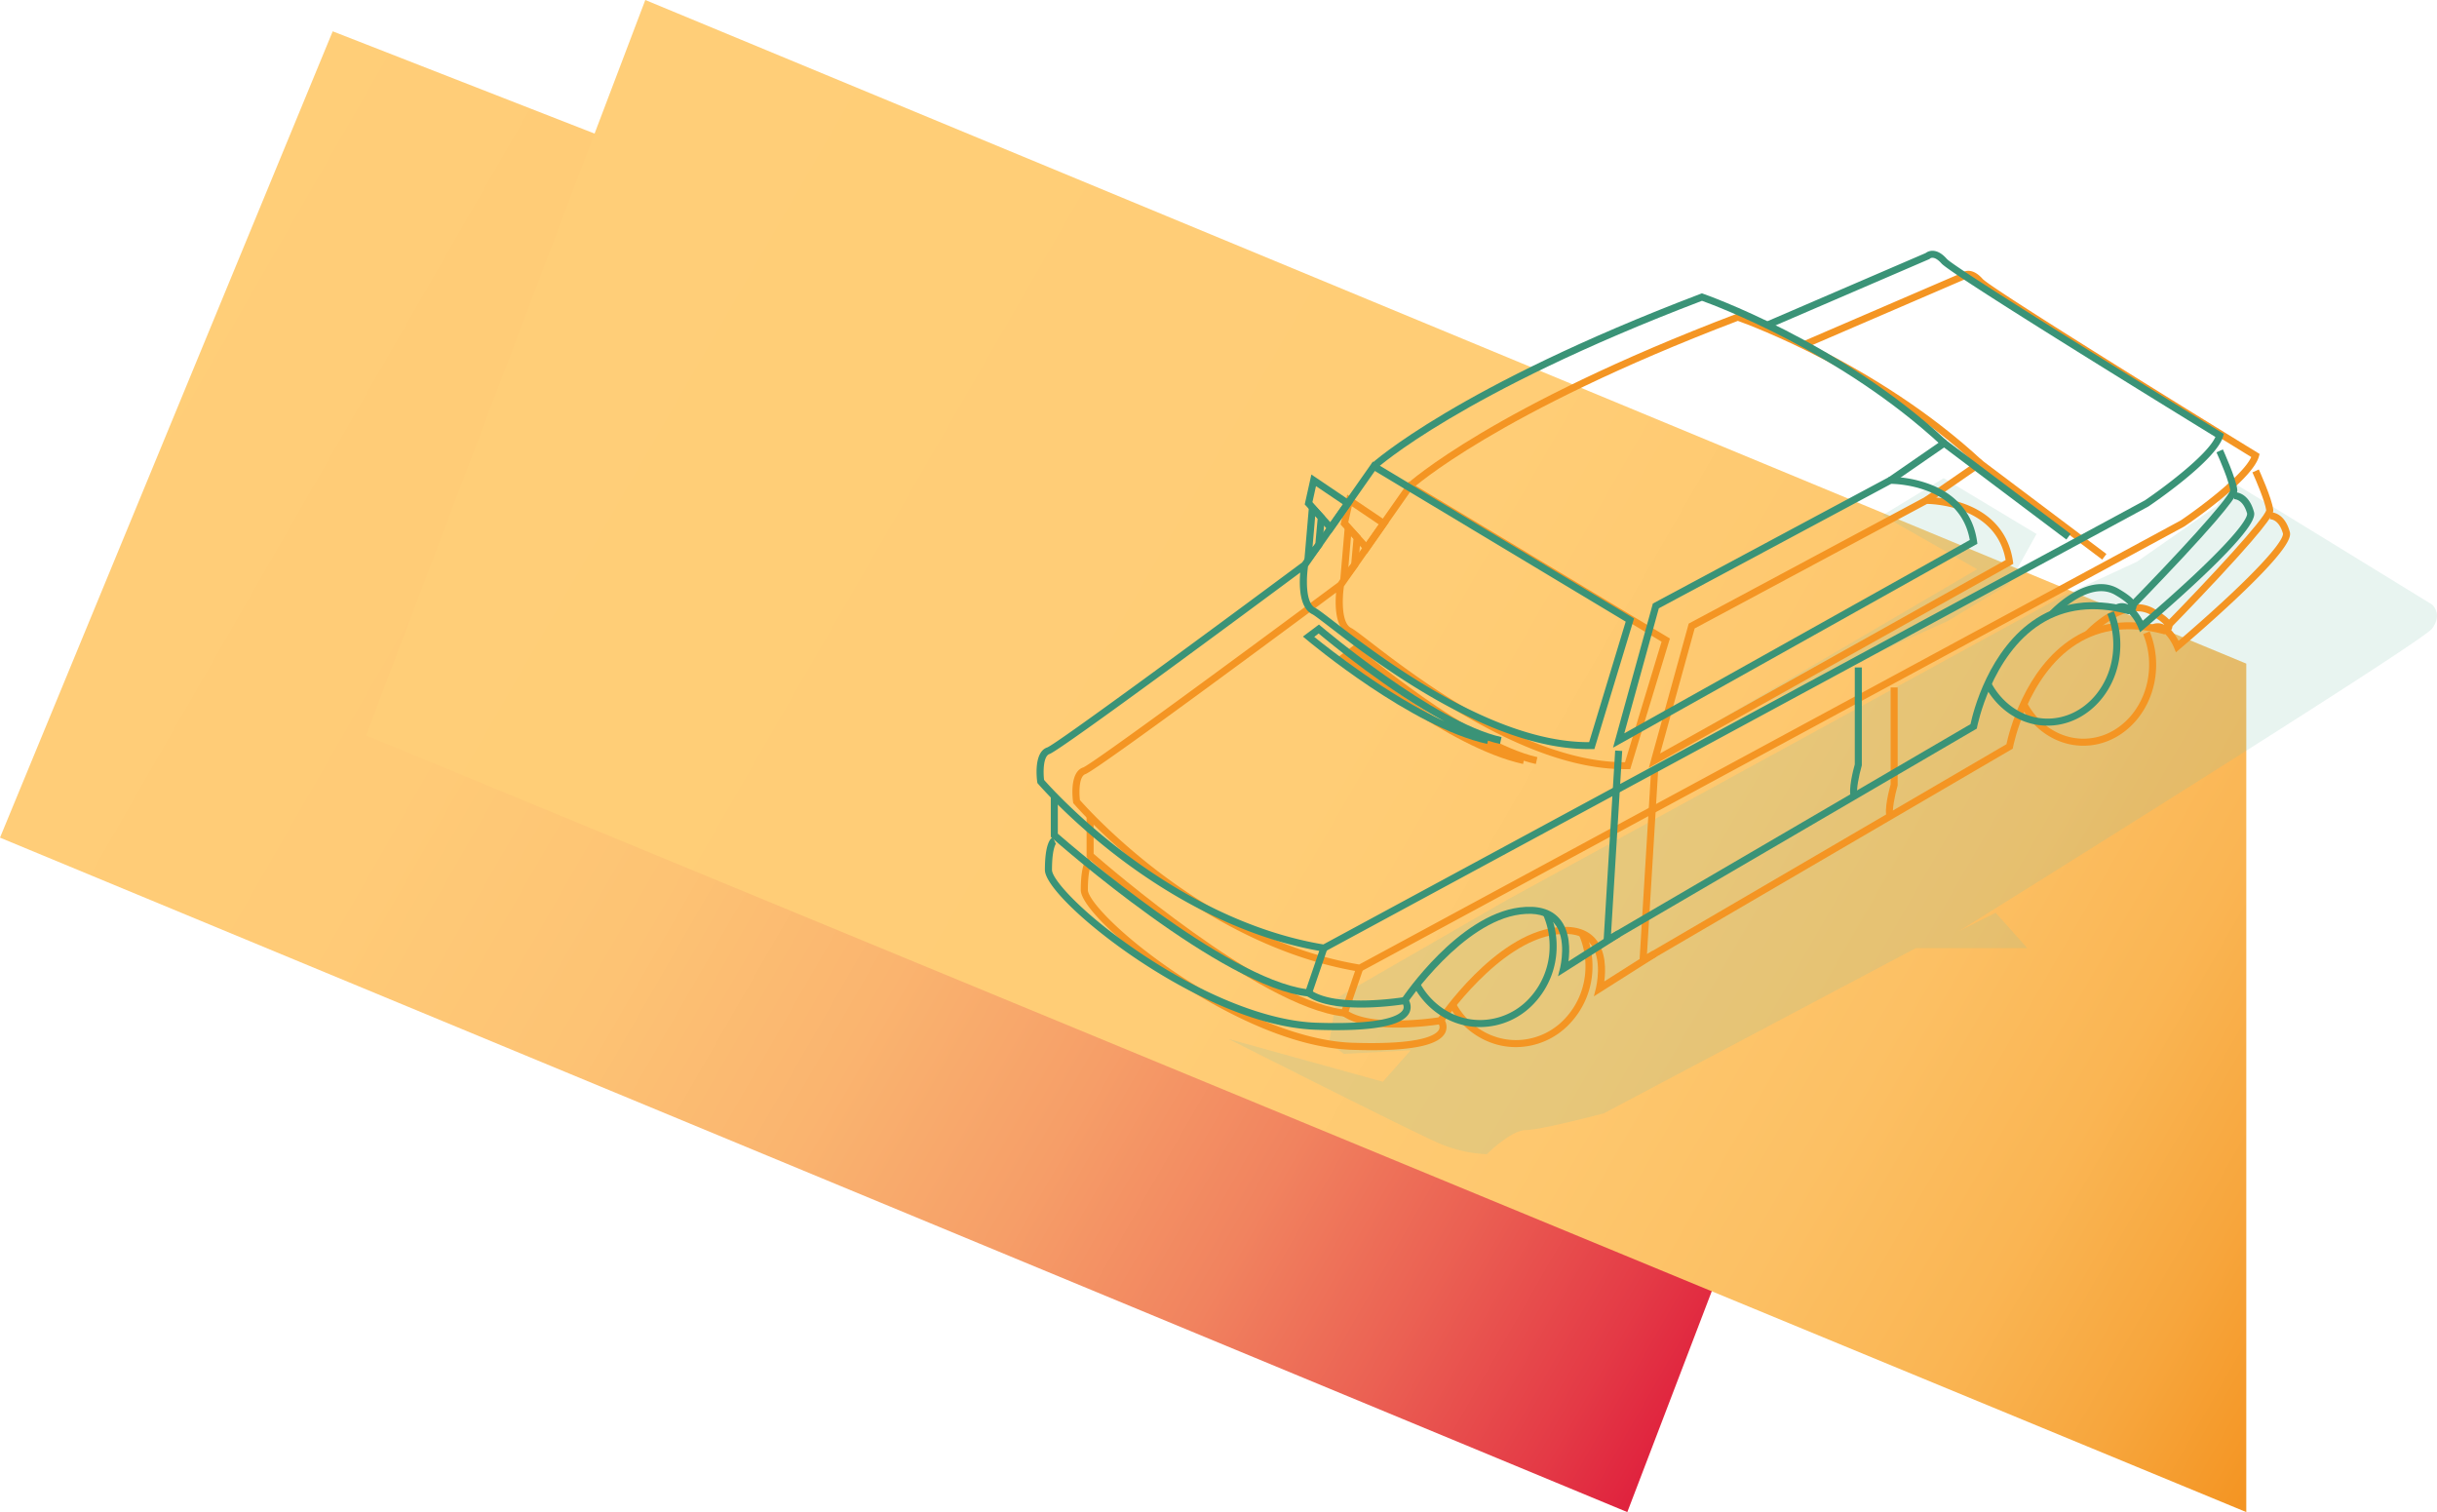 <svg xmlns="http://www.w3.org/2000/svg" xmlns:xlink="http://www.w3.org/1999/xlink" viewBox="0 0 1733.55 1075.56"><defs><style>.cls-1{fill:url(#Dégradé_sans_nom_5);}.cls-2{fill:url(#Dégradé_sans_nom_10);}.cls-3{opacity:0.18;}.cls-4{fill:#80c1ab;}.cls-5{fill:#f49523;}.cls-6{fill:#3a9377;}</style><linearGradient id="Dégradé_sans_nom_5" x1="-3360.04" y1="1746.42" x2="-2123.27" y2="1746.42" gradientTransform="matrix(0.93, 0.54, -0.66, 1.15, 4401.92, 2.84)" gradientUnits="userSpaceOnUse"><stop offset="0" stop-color="#ffce78"/><stop offset="0.24" stop-color="#ffcb77"/><stop offset="0.39" stop-color="#fdc374"/><stop offset="0.52" stop-color="#fab46f"/><stop offset="0.64" stop-color="#f69e68"/><stop offset="0.75" stop-color="#f1835f"/><stop offset="0.85" stop-color="#eb6153"/><stop offset="0.95" stop-color="#e43a46"/><stop offset="1" stop-color="#e0233e"/></linearGradient><linearGradient id="Dégradé_sans_nom_10" x1="-3190.58" y1="831.41" x2="-1767.12" y2="831.41" gradientTransform="matrix(0.93, 0.54, -0.57, 0.99, 3794.23, 1055.38)" gradientUnits="userSpaceOnUse"><stop offset="0" stop-color="#ffce78"/><stop offset="0.46" stop-color="#ffcd76"/><stop offset="0.63" stop-color="#fec86f"/><stop offset="0.75" stop-color="#fcc064"/><stop offset="0.85" stop-color="#fab553"/><stop offset="0.93" stop-color="#f7a63d"/><stop offset="1" stop-color="#f49523"/></linearGradient></defs><g id="Calque_2" data-name="Calque 2"><g id="Calque_1-2" data-name="Calque 1"><polygon class="cls-1" points="1157.58 1075.56 0 595.82 236.67 22.28 1388.39 472.03 1157.58 1075.56"/><polygon class="cls-2" points="1597.89 1075.56 260.4 523.09 459.03 0 1597.89 472.03 1597.89 1075.56"/><g class="cls-3"><path class="cls-4" d="M1072.22,640l396.27-216.63L1520,399.62l56.8-39.63s10.56-17.17,6.6-19.81S1730,430,1730,430s7.92,6.6,0,17.17S1393.2,662.48,1393.2,662.48l26.42-13.21,22.45,25.09h-79.25L1140.91,791.92s-44.91,11.89-55.48,11.89S1057.69,821,1057.69,821a96.55,96.55,0,0,1-34.34-7.92c-18.49-7.93-149.26-74-149.26-74l109.63,30.38L1003.54,747,956,749.66l-10.57-7.93L950.7,710Z"/><polygon class="cls-4" points="1205.63 522.46 1385.28 441.89 1428.87 415.47 1448.68 379.81 1382.63 340.12 1339.05 366.6 1406.41 404.9 1205.63 522.46"/></g><path class="cls-5" d="M1172.93,546.09l28.32-102.52,168.29-90.13h.61a83.13,83.13,0,0,1,28.17,5.3c19.23,7.35,30.85,21.39,33.6,40.61l.24,1.69ZM1205.5,447l-24.56,88.91L1426.7,398.36c-6.66-37.92-50.32-39.84-55.89-39.92Z"/><polygon class="cls-5" points="1495.4 398.04 1408.42 332.58 1371.61 357.99 1368.77 353.88 1408.54 326.42 1498.4 394.05 1495.4 398.04"/><path class="cls-5" d="M1342.18,581.46c-2.11-5.41,1.7-19.84,2.72-23.5V489h5v69.63l-.09.34c-1.93,6.79-4.13,17.68-3,20.66Z"/><path class="cls-5" d="M1004.52,347.74l-3.39-3.67c.59-.54,60.7-54.88,234.17-120.83l.85-.32.85.29c1,.33,97.1,33.81,173.18,104.46l-3.4,3.66c-71.5-66.39-160.94-99.64-170.56-103.09C1064.5,293.63,1005.1,347.21,1004.52,347.74Z"/><path class="cls-5" d="M967.71,691.26l-.84-.13c-60.78-10-112.72-41.89-145.59-66.91-35.59-27.09-57.15-52.19-57.37-52.44l-.47-.56-.1-.71c-.31-2.17-2.74-21.31,7.15-24.61,6.5-2.48,111.86-79.95,181.3-131.57l50.33-71.77,185.76,111.6-28.22,92.93-1.81,0c-.84,0-1.7,0-2.54,0-71.19,0-152.73-62.8-183.66-86.61-6.21-4.79-11.11-8.56-12.79-9.4-9.19-4.6-9.21-20.62-8.44-29.57C918.88,445,779.92,548,772.08,550.65c-4.5,1.5-4.58,12.61-3.88,18.43,3.34,3.8,23.92,26.68,56.2,51.23s83.08,55.79,142.44,65.74L1551.21,370.2c12.48-8.41,44.37-32,50.21-45.11-26-16-187.67-115.34-194.81-123.38-5.22-5.87-8-3.75-8.27-3.49l-.33.34-.39.14-113.87,49.07-2-4.59,113.53-48.93a8,8,0,0,1,5.1-1.6c3.3.09,6.64,2,9.95,5.74,5.17,5.82,119.7,77.05,195.43,123.51l1.6,1-.5,1.82c-4.75,17.1-51,48.39-53,49.72l-.2.12ZM956,417.06c-1.08,7.11-2.25,25.93,5.12,29.62,2.1,1.05,6.43,4.38,13.6,9.9,30.56,23.53,111.13,85.58,180.6,85.58h.63l26-85.72L1003.54,349.25Z"/><path class="cls-5" d="M1083.42,543.42c-53.77-11.84-125.66-71.81-128.69-74.36l-2.41-2,11.41-8.56,1.52,1.29c.8.68,80.31,68.09,128.36,78.77l-1.08,4.88c-2.78-.61-5.65-1.41-8.59-2.35Zm-123-76.19c10.4,8.44,52.23,41.43,92.57,60.11-39.55-21.31-80.79-55.24-89.41-62.47Z"/><path class="cls-5" d="M958.05,723.26l-2-.21c-61.17-6.39-177.34-108.4-182.25-112.74l-.85-.74v-29h5v26.76c10.7,9.31,119.17,102.65,176.65,110.53l10.28-30,4.73,1.62Z"/><path class="cls-5" d="M976,747q-6.69,0-14.25-.26c-48-1.61-100.17-31.94-127-49.87-37-24.73-65.94-52.77-65.94-63.84,0-18.76,4-22.51,5.7-23.26l2,4.59a1.76,1.76,0,0,0,.35-.2s-3,2.87-3,18.87c0,7,22.69,32.25,63.72,59.68,44.88,30,90.21,47.88,124.38,49,50.71,1.71,60-6,61.68-9.38a4.13,4.13,0,0,0-.09-3.63c-8.93,1.32-50.62,6.68-68.6-6.16l2.91-4.07c18.08,12.91,66,5.12,66.5,5l1.38-.23.92,1a9.54,9.54,0,0,1,1.51,10.11C1024.1,742.9,1007,747,976,747Z"/><path class="cls-5" d="M1026.78,727.43l-4.15-2.79c1.62-2.42,40.33-59.35,83.8-64.9,12.73-1.62,22.25,1,28.27,7.81,7.93,9,7.54,22.77,6.51,30.53l34.39-21.79,2.68,4.22-44.51,28.21,1.55-6.09c0-.21,5.17-21-4.38-31.78-4.85-5.48-12.89-7.55-23.88-6.15C1065.85,670,1027.16,726.85,1026.78,727.43Z"/><path class="cls-5" d="M952.7,420.17l4.37-50.74L968,381.48l-1.94,21.27Zm8.37-38.88-1.92,22.24,2.05-2.68,1.61-17.64Z"/><path class="cls-5" d="M972.34,393.74l-18.73-20.68,4.73-21.25,29.45,19.88Zm-13.28-22.12,12.78,14.12L980.78,373l-19.16-12.93Z"/><path class="cls-5" d="M1166,687.71l8.49-139.59,5,.31-7.92,130.24,255.71-149.31c1.7-8,12.79-53.63,47.23-75.43,18.08-11.45,39.47-14.22,63.61-8.25,35.14-35.82,72.61-76.59,73.93-82.78-.8-6.15-7.33-21.47-9.8-26.9l4.55-2.07c.38.84,9.29,20.5,10.24,28.55.24,2.09.7,6-38.14,47.74-18.84,20.25-38,39.79-38.22,40l-1,1-1.4-.36c-23.32-6.07-43.87-3.62-61.07,7.27-35.2,22.28-45.13,72.76-45.23,73.27l-.21,1.12Z"/><path class="cls-5" d="M1547.84,464l-1.3-3.2c-1.13-2.8-5.11-10.44-9.79-12.15a5,5,0,0,0-4.35.34l-2.32-4.43a10.11,10.11,0,0,1,8.4-.6c5.39,2,9.27,8.07,11.25,11.88,6-5.14,22-18.95,37.54-33.59,36.68-34.57,37-41.74,36.67-42.83-3-10.39-9-10.07-9.2-10.05l-.51-5c.42-.05,10.34-1,14.52,13.65.81,2.82,2.7,9.43-38.06,47.85-19.65,18.52-40,35.7-40.22,35.87Z"/><path class="cls-5" d="M1487,452.75l-3.67-3.4c1.11-1.19,27.31-29,49.15-16.27,9.7,5.65,13.5,9.68,12.68,13.49-.6,2.81-3.65,4.11-6.08,4.37l-.53-5a5.07,5.07,0,0,0,1.66-.52c-.26-.66-1.75-3.1-10.25-8.05C1511.59,426.7,1487.26,452.49,1487,452.75Z"/><path class="cls-5" d="M1078.38,744.82h-.08c-19.47,0-37.56-11.16-47.22-29.06l4.4-2.37c8.79,16.28,25.2,26.41,42.83,26.43h.07a47.64,47.64,0,0,0,34.85-15.29,53.93,53.93,0,0,0,14.58-37.19,54.83,54.83,0,0,0-4.44-21.87l4.59-2a59.81,59.81,0,0,1,4.85,23.85,58.86,58.86,0,0,1-16,40.62A52.62,52.62,0,0,1,1078.38,744.82Z"/><path class="cls-5" d="M1482,530.44h-.07c-18.54,0-35.75-11.18-44.92-29.11l4.45-2.28c8.31,16.25,23.82,26.36,40.47,26.39h.07c25.75,0,46.72-23.53,46.77-52.49a57.56,57.56,0,0,0-4.23-21.91l4.63-1.89a62.69,62.69,0,0,1,4.6,23.81C1533.73,504.67,1510.51,530.44,1482,530.44Z"/><path class="cls-6" d="M1147.43,531.82l28.32-102.52L1344,339.17h.61a83.26,83.26,0,0,1,28.17,5.29c19.23,7.35,30.85,21.4,33.6,40.61l.24,1.7ZM1180,432.69l-24.56,88.92L1401.2,384.09c-6.66-37.92-50.32-39.84-55.89-39.93Z"/><polygon class="cls-6" points="1469.9 383.77 1382.92 318.31 1346.11 343.72 1343.27 339.6 1383.04 312.14 1472.9 379.77 1469.9 383.77"/><path class="cls-6" d="M1316.68,567.19c-2.11-5.41,1.7-19.84,2.72-23.51V474.75h5v69.63l-.09.33c-1.93,6.79-4.13,17.69-3,20.66Z"/><path class="cls-6" d="M979,333.47l-3.39-3.68c.59-.54,60.7-54.87,234.17-120.82l.85-.32.85.29c1,.33,97.1,33.8,173.18,104.45l-3.4,3.67c-71.5-66.4-160.94-99.64-170.56-103.09C1039,279.36,979.6,332.94,979,333.47Z"/><path class="cls-6" d="M942.21,677l-.84-.14c-60.78-10-112.72-41.89-145.59-66.91-35.59-27.08-57.15-52.19-57.37-52.44l-.47-.55-.1-.72c-.31-2.17-2.74-21.3,7.15-24.6,6.5-2.48,111.86-79.95,181.3-131.57l50.33-71.77,185.76,111.59-28.22,92.94-1.81,0-2.54,0c-71.19,0-152.73-62.79-183.66-86.61-6.21-4.78-11.11-8.56-12.79-9.39-9.19-4.6-9.21-20.62-8.44-29.57-31.54,23.42-170.5,126.45-178.34,129.06-4.5,1.5-4.58,12.61-3.88,18.44,3.34,3.8,23.92,26.68,56.2,51.23S882,661.83,941.34,671.78l584.37-315.85c12.48-8.41,44.37-32,50.21-45.11-26-16-187.67-115.34-194.81-123.38-5.22-5.87-8-3.75-8.27-3.49l-.33.34-.39.14L1258.25,233.5l-2-4.59L1369.8,180a8,8,0,0,1,5.1-1.61c3.3.1,6.64,2,9.95,5.75,5.17,5.82,119.7,77,195.43,123.5l1.6,1-.5,1.81c-4.75,17.1-51,48.4-53,49.72l-.2.13Zm-11.73-274.2c-1.08,7.1-2.25,25.93,5.12,29.61,2.1,1.06,6.43,4.39,13.6,9.91,30.56,23.53,111.13,85.57,180.6,85.57h.63l26-85.72L978,335Z"/><path class="cls-6" d="M1057.92,529.15c-53.77-11.84-125.66-71.82-128.69-74.36l-2.41-2,11.41-8.56,1.52,1.3c.8.68,80.31,68.09,128.36,78.77l-1.08,4.88c-2.78-.62-5.65-1.41-8.59-2.36ZM934.88,453c10.4,8.43,52.23,41.43,92.57,60.11C987.9,491.76,946.66,457.83,938,450.6Z"/><path class="cls-6" d="M932.55,709l-2-.2C869.41,702.39,753.24,600.38,748.33,596l-.85-.75v-29h5V593c10.7,9.31,119.17,102.66,176.65,110.54l10.28-30,4.73,1.63Z"/><path class="cls-6" d="M950.47,732.75q-6.69,0-14.25-.26c-48-1.62-100.17-31.94-127-49.87-37-24.73-65.94-52.77-65.94-63.84,0-18.76,4-22.52,5.7-23.26l2,4.59a1.15,1.15,0,0,0,.35-.21s-3,2.88-3,18.88c0,7,22.69,32.24,63.72,59.68,44.88,30,90.21,47.88,124.38,49,50.71,1.71,60-6,61.68-9.38a4.13,4.13,0,0,0-.09-3.63c-8.93,1.33-50.62,6.68-68.6-6.15l2.91-4.07c18.08,12.91,66,5.11,66.5,5l1.38-.23.92,1.06a9.53,9.53,0,0,1,1.51,10.1C998.6,728.62,981.5,732.75,950.47,732.75Z"/><path class="cls-6" d="M1001.28,713.15l-4.15-2.78c1.62-2.42,40.33-59.35,83.8-64.9,12.73-1.63,22.25,1,28.27,7.81,7.93,9,7.54,22.77,6.51,30.53L1150.1,662l2.68,4.23-44.51,28.2,1.55-6.08c0-.21,5.17-21-4.38-31.78-4.85-5.49-12.89-7.55-23.88-6.15C1040.35,655.69,1001.66,712.58,1001.28,713.15Z"/><path class="cls-6" d="M927.2,405.9l4.37-50.75,10.92,12.06-1.94,21.26ZM935.57,367l-1.92,22.23,2.05-2.67,1.61-17.64Z"/><path class="cls-6" d="M946.84,379.46l-18.73-20.67,4.73-21.26,29.45,19.89Zm-13.28-22.11,12.78,14.11,8.94-12.74-19.16-12.94Z"/><path class="cls-6" d="M1140.45,673.43l8.49-139.58,5,.3L1146,664.4l255.71-149.31c1.7-8,12.79-53.63,47.23-75.44,18.08-11.44,39.47-14.21,63.61-8.24,35.14-35.82,72.61-76.59,73.93-82.78-.8-6.15-7.33-21.47-9.8-26.9l4.55-2.07c.38.83,9.29,20.5,10.24,28.54.24,2.1.7,6-38.14,47.75-18.84,20.24-38,39.79-38.22,40l-1,1-1.4-.37c-23.32-6.07-43.87-3.62-61.07,7.28-35.2,22.28-45.13,72.76-45.23,73.27l-.21,1.12Z"/><path class="cls-6" d="M1522.34,449.71l-1.3-3.19c-1.13-2.8-5.11-10.44-9.79-12.16a5.07,5.07,0,0,0-4.35.35l-2.32-4.43a10.15,10.15,0,0,1,8.4-.61c5.39,2,9.27,8.08,11.25,11.88,6-5.13,22-18.94,37.54-33.58,36.68-34.57,37-41.75,36.67-42.83-3-10.39-9-10.07-9.2-10.05l-.51-5c.42,0,10.34-1,14.52,13.65.81,2.83,2.7,9.44-38.06,47.86-19.65,18.52-40,35.7-40.22,35.87Z"/><path class="cls-6" d="M1461.52,438.48l-3.67-3.41c1.11-1.18,27.31-29,49.15-16.26,9.7,5.65,13.5,9.68,12.68,13.49-.6,2.81-3.65,4.11-6.08,4.37l-.53-5a5.07,5.07,0,0,0,1.66-.52c-.26-.66-1.75-3.11-10.25-8.05C1486.09,412.42,1461.76,438.22,1461.52,438.48Z"/><path class="cls-6" d="M1052.88,730.55h-.08c-19.47,0-37.56-11.17-47.22-29.06l4.4-2.38c8.79,16.28,25.2,26.41,42.83,26.44h.07a47.68,47.68,0,0,0,34.85-15.29,53.94,53.94,0,0,0,14.58-37.2,54.78,54.78,0,0,0-4.44-21.86l4.59-2a59.76,59.76,0,0,1,4.85,23.84,58.87,58.87,0,0,1-16,40.63A52.62,52.62,0,0,1,1052.88,730.55Z"/><path class="cls-6" d="M1456.51,516.16h-.07c-18.54,0-35.75-11.18-44.92-29.1l4.45-2.28c8.31,16.25,23.82,26.36,40.47,26.38h.07c25.75,0,46.72-23.53,46.77-52.48a57.48,57.48,0,0,0-4.23-21.91l4.63-1.89a62.64,62.64,0,0,1,4.6,23.8C1508.23,490.39,1485,516.16,1456.51,516.16Z"/></g></g></svg>